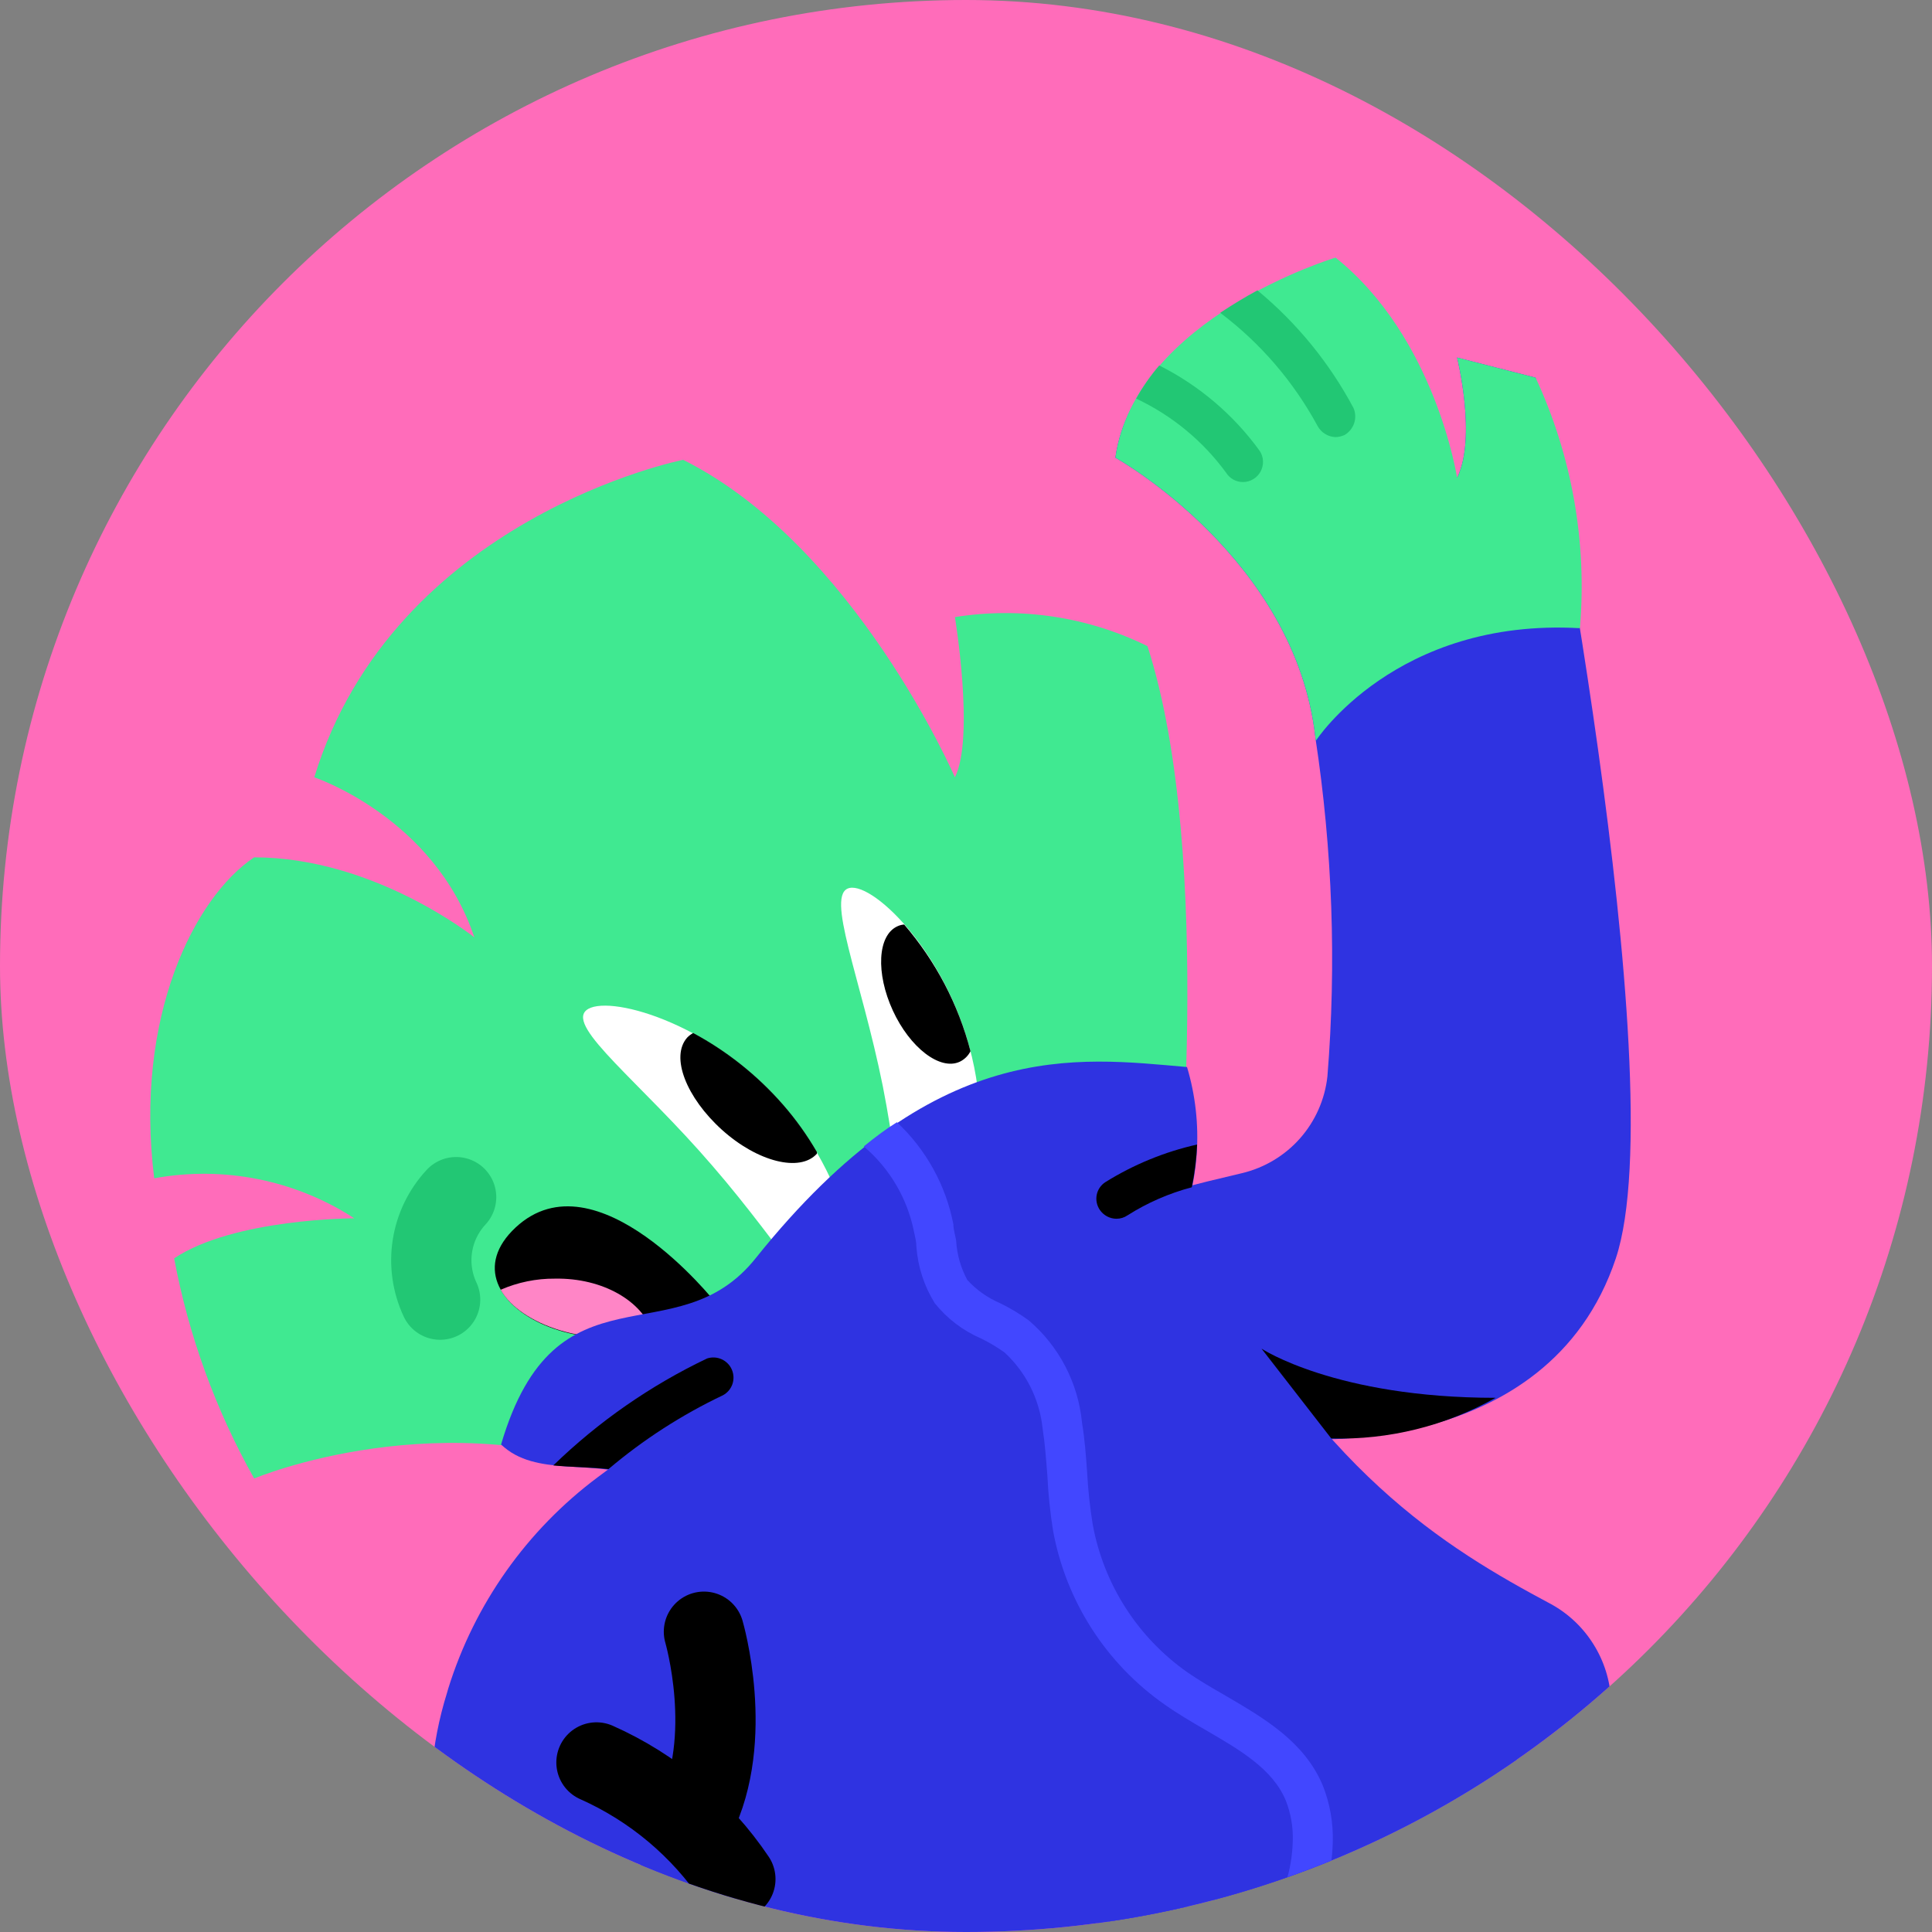 <svg width="45" height="45" viewBox="0 0 45 45" fill="none" xmlns="http://www.w3.org/2000/svg">
<rect x="0" y="0" width="45" height="45" fill="#808080" stroke="none"/>
<g clip-path="url(#clip0_85_852)">
<rect width="45" height="45" rx="22.5" fill="#FF6CBA"/>
<path d="M35.359 41.883L37.352 47.365C37.823 48.682 37.934 50.102 37.676 51.476L35.573 62.879H26.527C26.702 62.072 26.966 60.886 27.255 59.56C28.366 54.526 29.747 49.822 26.936 44.694L35.359 41.883Z" fill="#0822A5"/>
<path d="M29.244 44.101L28.82 48.761C28.736 51.032 28.163 53.259 27.14 55.289L22.655 62.89H12.603L18.205 54.068C19.369 52.087 19.891 49.794 19.7 47.505L19.57 45.944L29.244 44.101Z" fill="#0822A5"/>
<path d="M34.86 44.101C34.86 44.101 30.34 49.832 18.528 53.071L16.665 49.404C16.665 49.404 34.402 46.269 34.86 44.101Z" fill="black"/>
<path d="M37.85 43.104C31.612 47.48 24.265 50.006 16.655 50.39L16.226 48.467L35.304 40.951L37.85 43.104Z" fill="#4247FF"/>
<path d="M27.385 28.826C27.385 28.826 28.317 19.969 26.727 15.05C25.338 14.365 23.771 14.129 22.242 14.373C22.242 14.373 22.705 17.174 22.242 18.105C22.242 18.105 19.899 12.703 15.912 10.71C15.912 10.71 9.184 12.045 7.32 18.105C7.32 18.105 10.116 19.037 11.048 21.833C11.048 21.833 8.72 19.969 5.92 19.969C4.524 20.901 3.124 23.697 3.592 27.445C5.207 27.149 6.875 27.483 8.252 28.377C8.252 28.377 5.456 28.377 4.056 29.309C4.393 31.108 5.023 32.841 5.92 34.437C5.92 34.437 10.335 32.573 14.89 34.437L27.385 28.826Z" fill="#40E991"/>
<path d="M18.987 48.875C18.987 48.875 30.425 46.094 36.355 41.963C36.735 41.702 37.041 41.348 37.246 40.935C37.451 40.522 37.547 40.064 37.525 39.604C37.503 39.144 37.364 38.697 37.12 38.306C36.877 37.914 36.539 37.591 36.136 37.368C33.644 36.037 30.699 34.268 27.848 28.826L12.932 37.687C12.932 37.687 12.932 42.346 18.987 48.875Z" fill="#2F33E1"/>
<path d="M11.437 46.593C10.742 45.552 10.29 44.369 10.112 43.131C9.934 41.892 10.037 40.63 10.41 39.436L10.44 39.331C11.053 37.361 12.274 35.636 13.929 34.402C17.417 31.826 20.313 29.334 28.925 27.326C29.449 27.202 29.922 26.919 30.279 26.516C30.636 26.112 30.859 25.608 30.918 25.073C31.13 22.443 31.036 19.797 30.639 17.189C30.175 12.992 25.979 10.66 25.979 10.66C26.443 7.396 31.108 6.464 31.108 6.464C32.508 7.864 33.938 11.128 33.938 11.128C34.402 10.196 33.938 8.328 33.938 8.328L35.767 8.796C35.767 8.796 39.032 25.113 37.636 29.309C36.046 34.073 30.161 33.505 30.161 33.505C30.161 33.505 14.307 40.981 14.442 41.105C19.311 46.134 20.732 50.306 21.14 52.454C21.227 52.916 21.157 53.395 20.94 53.814C20.723 54.232 20.373 54.565 19.944 54.761C15.683 56.709 13.376 54.018 13.376 54.018C13.445 53.928 13.51 53.834 13.57 53.739C13.94 53.122 14.124 52.411 14.101 51.692C14.078 50.972 13.849 50.275 13.44 49.682L11.437 46.593Z" fill="#2F33E1"/>
<path d="M30.639 17.189C30.175 12.992 25.979 10.66 25.979 10.66C26.443 7.395 31.108 6 31.108 6C33.44 7.864 33.938 11.128 33.938 11.128C34.402 10.196 33.938 8.327 33.938 8.327L35.767 8.796C36.614 10.618 36.969 12.63 36.799 14.632C32.508 14.388 30.649 17.253 30.649 17.253L30.639 17.189Z" fill="#40E991"/>
<path d="M20.562 25.297C21.06 27.824 21.06 29.957 21.643 29.837C22.227 29.718 23.203 27.39 22.69 24.854C22.177 22.317 20.377 20.563 19.79 20.682C19.202 20.802 20.054 22.775 20.562 25.297V25.297Z" fill="white"/>
<path d="M20.905 21.574C20.954 21.551 21.007 21.538 21.06 21.534C21.794 22.387 22.322 23.396 22.605 24.485C22.551 24.591 22.464 24.677 22.356 24.729C21.898 24.943 21.195 24.405 20.796 23.538C20.397 22.671 20.437 21.784 20.905 21.574V21.574Z" fill="black"/>
<path d="M16.595 27.156C18.279 29.099 19.311 30.968 19.765 30.575C20.218 30.181 19.919 27.679 18.235 25.735C16.55 23.792 14.108 23.139 13.654 23.533C13.201 23.926 14.925 25.212 16.595 27.156V27.156Z" fill="white"/>
<path d="M16.007 24.166C16.048 24.124 16.095 24.089 16.146 24.061C16.937 24.486 17.644 25.05 18.235 25.726C18.534 26.068 18.799 26.439 19.027 26.832C19.028 26.845 19.028 26.859 19.027 26.872C18.633 27.311 17.641 27.061 16.814 26.314C15.987 25.566 15.608 24.614 16.007 24.166V24.166Z" fill="black"/>
<path d="M16.654 30.326C16.654 30.326 13.889 26.837 12.009 28.591C10.131 30.346 14.148 32.324 16.654 30.326Z" fill="black"/>
<path d="M15.2 31.038C13.704 31.412 12.12 30.854 11.661 30.041C12.06 29.867 12.492 29.778 12.927 29.782C14.038 29.762 14.965 30.306 15.2 31.038V31.038Z" fill="#FF85C6"/>
<path d="M27.385 28.825L14.925 34.422C13.809 33.969 12.483 34.422 11.671 33.645C12.951 29.294 15.747 31.651 17.611 29.294C21.753 24.121 25.087 24.634 27.648 24.853C28.041 26.166 27.947 27.576 27.385 28.825V28.825Z" fill="#2F33E1"/>
<path d="M10.624 27.884C10.331 28.199 10.138 28.595 10.072 29.02C10.005 29.445 10.068 29.881 10.251 30.271" stroke="#22C774" stroke-width="1.87" stroke-miterlimit="10" stroke-linecap="round"/>
<path d="M12.887 34.133C13.938 33.113 15.148 32.272 16.47 31.641C16.582 31.605 16.702 31.611 16.809 31.66C16.915 31.708 17 31.794 17.046 31.901C17.092 32.009 17.097 32.13 17.059 32.24C17.02 32.351 16.942 32.443 16.839 32.498C15.88 32.954 14.983 33.532 14.173 34.218C13.739 34.173 13.301 34.173 12.887 34.133V34.133Z" fill="black"/>
<path d="M27.759 27.654C27.229 27.794 26.725 28.014 26.263 28.307C26.187 28.36 26.097 28.387 26.004 28.387C25.927 28.387 25.851 28.367 25.784 28.331C25.716 28.294 25.658 28.242 25.615 28.178C25.581 28.127 25.557 28.07 25.545 28.01C25.533 27.951 25.533 27.889 25.545 27.829C25.557 27.769 25.581 27.712 25.615 27.662C25.65 27.611 25.694 27.568 25.745 27.535C26.403 27.125 27.126 26.828 27.883 26.658C27.868 26.993 27.826 27.326 27.759 27.654V27.654Z" fill="black"/>
<path d="M28.67 45.726C28.968 45.439 29.241 45.129 29.488 44.799C29.878 44.233 30.095 43.566 30.111 42.88C30.122 42.56 30.067 42.241 29.951 41.943C29.647 41.205 28.885 40.762 28.077 40.293C27.759 40.109 27.434 39.919 27.131 39.705C25.765 38.751 24.83 37.297 24.529 35.658C24.46 35.229 24.415 34.797 24.395 34.362C24.365 33.984 24.34 33.63 24.285 33.276C24.215 32.596 23.9 31.965 23.398 31.502C23.226 31.379 23.044 31.27 22.855 31.178C22.432 30.996 22.061 30.714 21.773 30.355C21.527 29.959 21.38 29.51 21.345 29.045C21.345 28.925 21.315 28.811 21.29 28.696C21.137 27.918 20.724 27.215 20.119 26.702C20.377 26.493 20.617 26.309 20.891 26.139C21.569 26.773 22.03 27.605 22.206 28.517C22.206 28.641 22.251 28.771 22.271 28.9C22.289 29.22 22.378 29.531 22.53 29.812C22.741 30.044 23 30.227 23.288 30.351C23.523 30.465 23.749 30.6 23.961 30.754C24.668 31.357 25.113 32.212 25.202 33.136C25.267 33.53 25.296 33.924 25.322 34.308C25.344 34.708 25.387 35.108 25.451 35.504C25.705 36.899 26.498 38.138 27.659 38.953C27.933 39.142 28.232 39.316 28.546 39.496C29.448 40.024 30.385 40.567 30.813 41.594C30.978 42.012 31.056 42.46 31.043 42.91C31.023 43.697 30.793 44.465 30.375 45.132C29.762 45.391 29.144 45.63 28.526 45.88L28.67 45.726Z" fill="#4247FF"/>
<path d="M17.128 43.767C16.326 42.576 15.206 41.635 13.893 41.051" stroke="black" stroke-width="1.87" stroke-miterlimit="10" stroke-linecap="round"/>
<path d="M16.186 42.346C17.123 40.483 16.396 38.006 16.396 38.006" stroke="black" stroke-width="1.87" stroke-miterlimit="10" stroke-linecap="round"/>
<path d="M28.421 7.286C28.717 7.09 29.006 6.915 29.288 6.763C30.206 7.521 30.966 8.453 31.526 9.504C31.574 9.616 31.579 9.742 31.541 9.857C31.502 9.973 31.422 10.071 31.317 10.132C31.251 10.162 31.18 10.179 31.107 10.181C31.021 10.178 30.937 10.153 30.864 10.107C30.79 10.062 30.73 9.998 30.689 9.922C30.131 8.891 29.358 7.991 28.421 7.286V7.286Z" fill="#22C774"/>
<path d="M26.463 9.284C26.617 9.01 26.797 8.751 27.001 8.512C27.93 8.979 28.734 9.662 29.343 10.505C29.389 10.576 29.415 10.658 29.418 10.742C29.421 10.826 29.401 10.91 29.361 10.984C29.321 11.058 29.261 11.119 29.189 11.162C29.116 11.205 29.034 11.228 28.95 11.228C28.872 11.228 28.796 11.208 28.728 11.171C28.66 11.133 28.602 11.079 28.561 11.014C28.018 10.27 27.296 9.676 26.463 9.284V9.284Z" fill="#22C774"/>
<path d="M31.008 33.505L29.383 31.412C29.383 31.412 31.108 32.558 34.835 32.558C33.668 33.214 32.346 33.541 31.008 33.505V33.505Z" fill="black"/>
</g>
<defs>
<clipPath id="clip0_85_852">
<rect width="45" height="45" rx="22.5" fill="white"/>
</clipPath>
</defs>
</svg>
